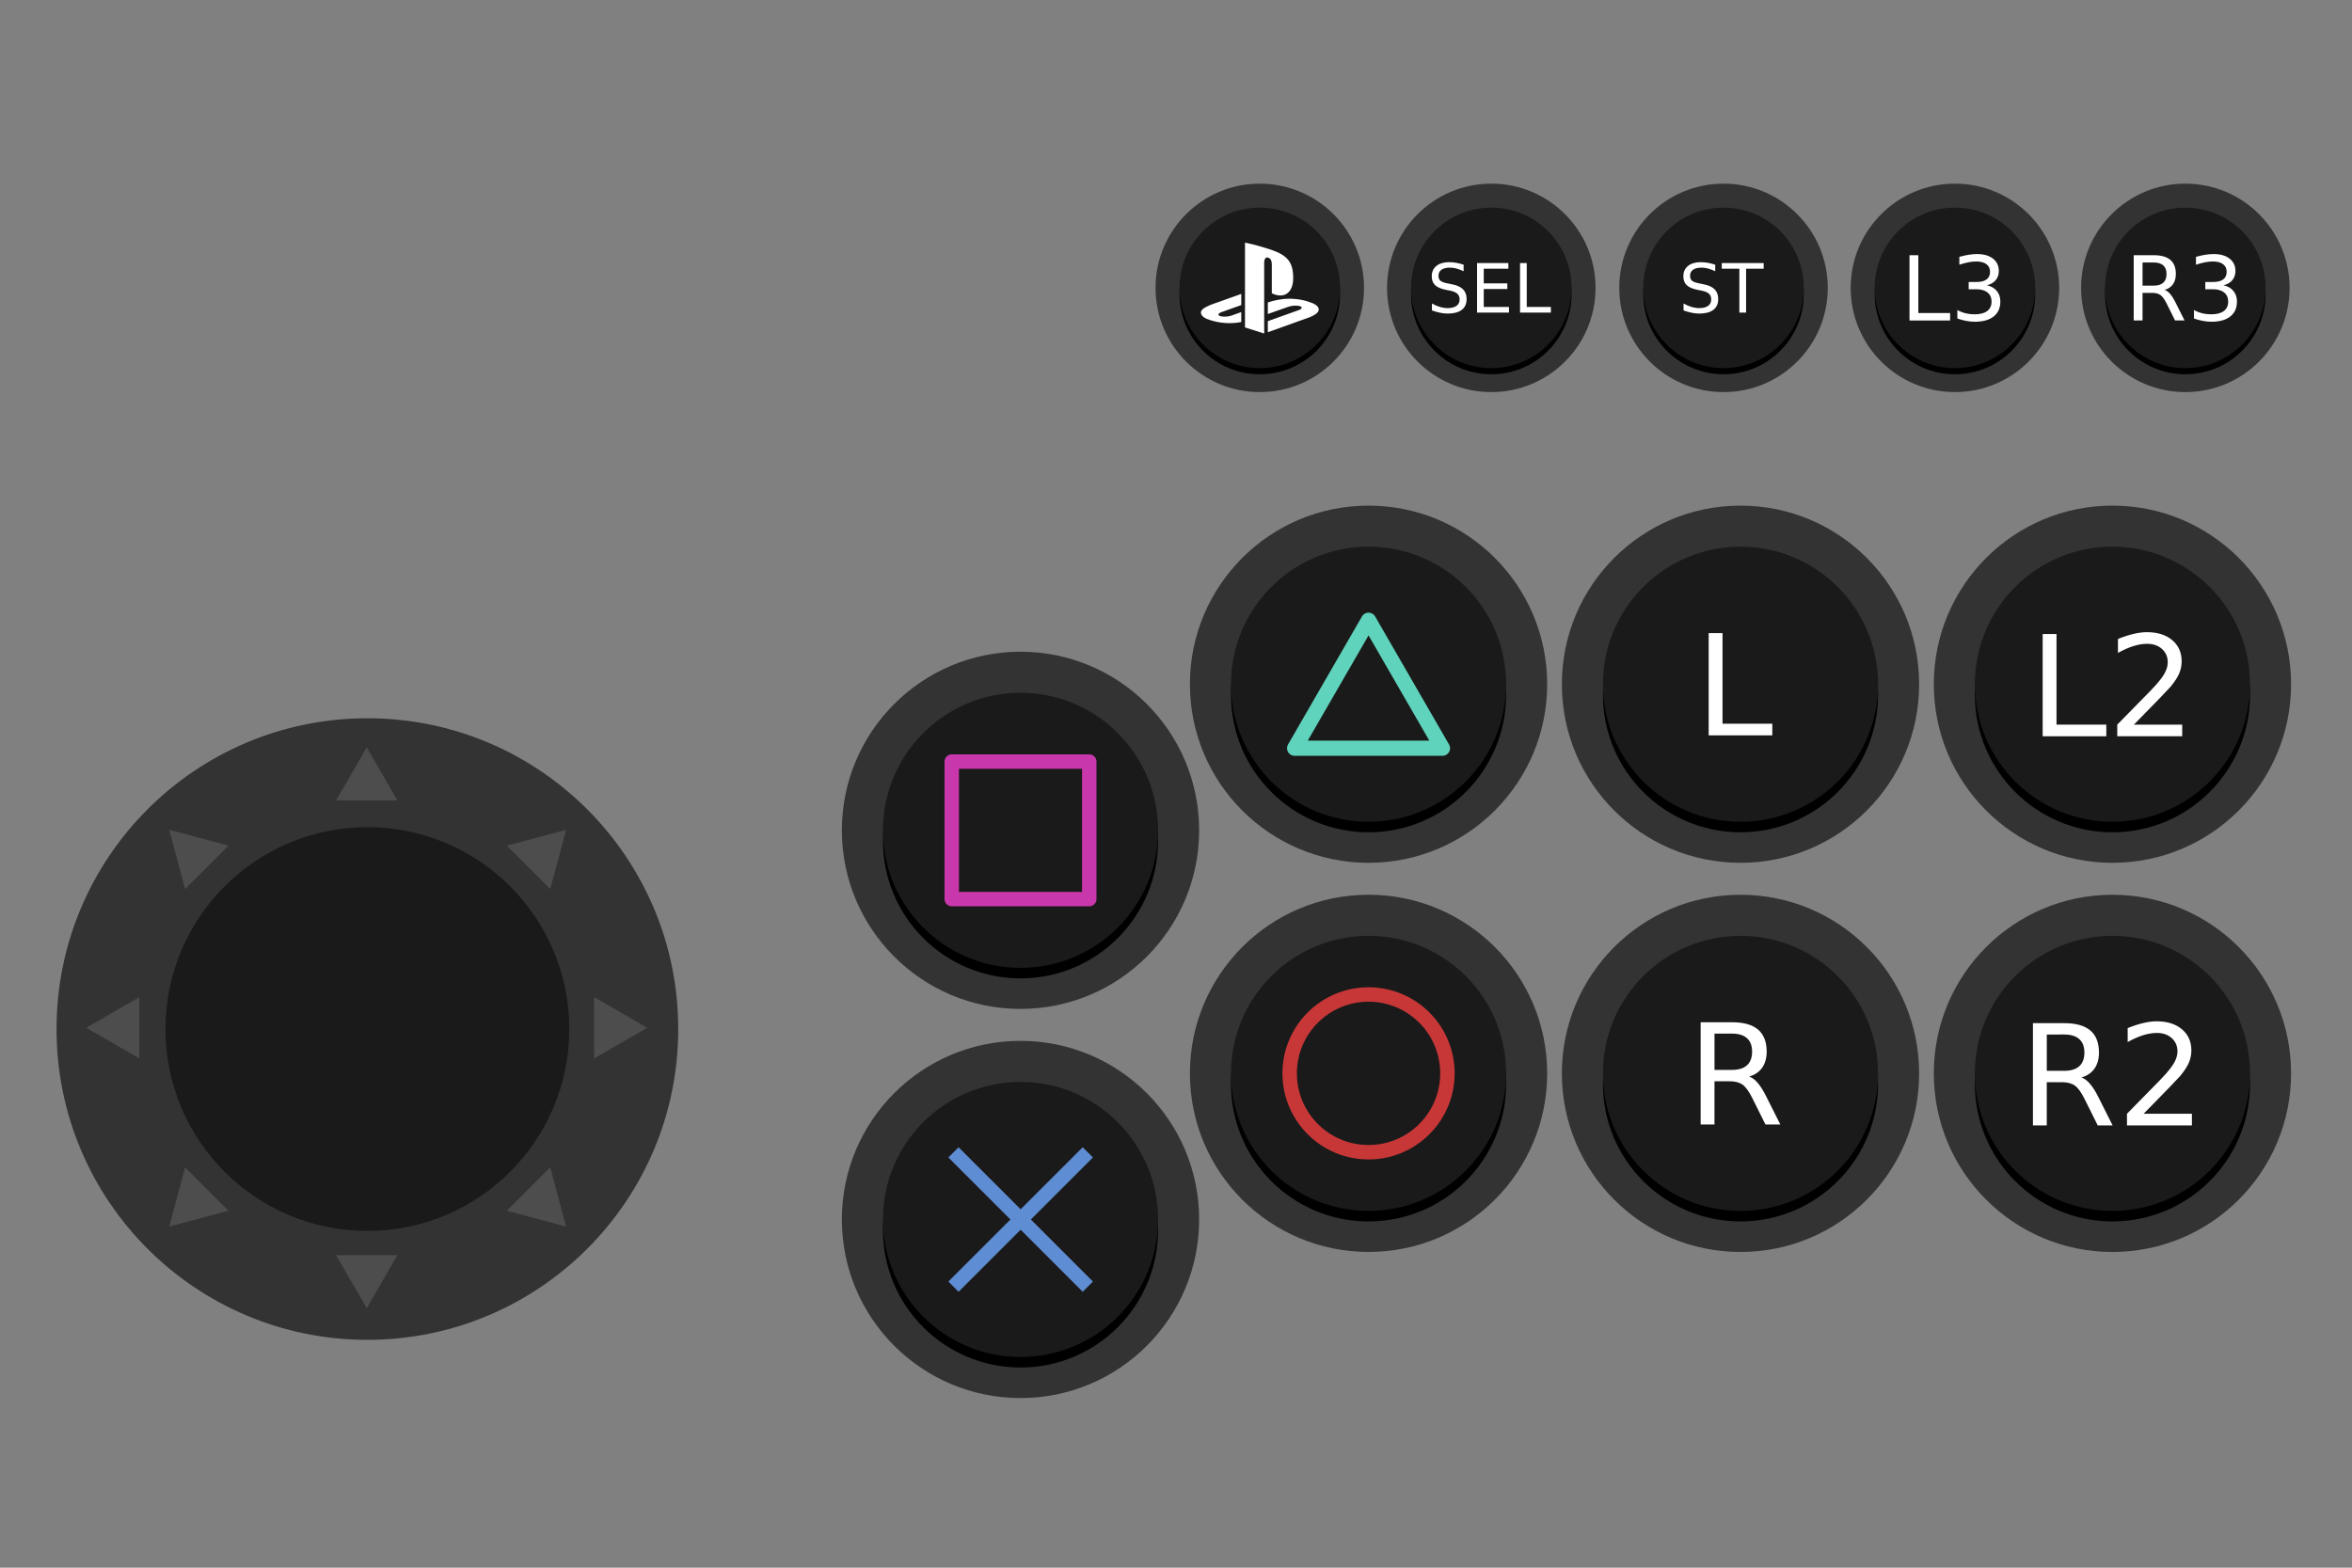 <?xml version="1.0" encoding="UTF-8" standalone="no"?>
<!-- Created with Inkscape (http://www.inkscape.org/) -->

<svg
   xmlns:dc="http://purl.org/dc/elements/1.1/"
   xmlns:cc="http://creativecommons.org/ns#"
   xmlns:rdf="http://www.w3.org/1999/02/22-rdf-syntax-ns#"
   xmlns:svg="http://www.w3.org/2000/svg"
   xmlns="http://www.w3.org/2000/svg"
   xmlns:sodipodi="http://sodipodi.sourceforge.net/DTD/sodipodi-0.dtd"
   xmlns:inkscape="http://www.inkscape.org/namespaces/inkscape"
   width="600"
   height="400"
   viewBox="0 0 158.75 105.833"
   version="1.1"
   id="svg8"
   inkscape:version="0.92.3 (2405546, 2018-03-11)"
   sodipodi:docname="ps-XOST.svg">
  <rect x="0" y="0" width="158.75" height="105.833" fill="#808080" stroke="none"/>
  <defs
     id="defs2" />
  <sodipodi:namedview
     id="base"
     pagecolor="#ffffff"
     bordercolor="#666666"
     borderopacity="1.0"
     inkscape:pageopacity="0.0"
     inkscape:pageshadow="2"
     inkscape:zoom="1.3745992"
     inkscape:cx="420.27324"
     inkscape:cy="160.01767"
     inkscape:document-units="mm"
     inkscape:current-layer="layer1"
     showgrid="false"
     showguides="true"
     inkscape:guide-bbox="true"
     inkscape:window-width="1800"
     inkscape:window-height="1171"
     inkscape:window-x="1839"
     inkscape:window-y="687"
     inkscape:window-maximized="0"
     units="in">
    <sodipodi:guide
       position="153.012,54.79"
       orientation="1,0"
       id="guide2696"
       inkscape:locked="false" />
  </sodipodi:namedview>
  <g
     inkscape:label="Layer 1"
     inkscape:groupmode="layer"
     id="layer1"
     transform="translate(0,-191.167)">
    <circle
       style="opacity:1;fill:#333333;fill-opacity:1;stroke:none;stroke-width:0.273;stroke-linecap:round;stroke-linejoin:round;stroke-miterlimit:4;stroke-dasharray:none;stroke-opacity:1"
       id="path1551-0"
       cx="24.797"
       cy="260.637"
       r="20.981" />
    <circle
       style="opacity:1;fill:#333333;fill-opacity:1;stroke:none;stroke-width:0.156;stroke-linecap:round;stroke-linejoin:round;stroke-miterlimit:4;stroke-dasharray:none;stroke-opacity:1"
       id="path815-3"
       cx="68.88"
       cy="247.221"
       r="12.057" />
    <circle
       style="opacity:1;fill:#000000;fill-opacity:1;stroke:none;stroke-width:0.12;stroke-linecap:round;stroke-linejoin:round;stroke-miterlimit:4;stroke-dasharray:none;stroke-opacity:1"
       id="path815-3-2-6"
       cx="68.88"
       cy="247.931"
       r="9.285" />
    <circle
       style="opacity:1;fill:#1a1a1a;fill-opacity:1;stroke:none;stroke-width:0.12;stroke-linecap:round;stroke-linejoin:round;stroke-miterlimit:4;stroke-dasharray:none;stroke-opacity:1"
       id="path815-3-2"
       cx="68.88"
       cy="247.221"
       r="9.285"
       inkscape:label="btnSquare"
       class="theme-button"
       ojd-button="SQUARE" />
    <circle
       style="opacity:1;fill:#333333;fill-opacity:1;stroke:none;stroke-width:0.156;stroke-linecap:round;stroke-linejoin:round;stroke-miterlimit:4;stroke-dasharray:none;stroke-opacity:1"
       id="path815-3-5"
       cx="68.88"
       cy="273.492"
       r="12.057" />
    <circle
       style="opacity:1;fill:#000000;fill-opacity:1;stroke:none;stroke-width:0.12;stroke-linecap:round;stroke-linejoin:round;stroke-miterlimit:4;stroke-dasharray:none;stroke-opacity:1"
       id="path815-3-2-6-8"
       cx="68.88"
       cy="274.202"
       r="9.285" />
    <circle
       style="opacity:1;fill:#1a1a1a;fill-opacity:1;stroke:none;stroke-width:0.12;stroke-linecap:round;stroke-linejoin:round;stroke-miterlimit:4;stroke-dasharray:none;stroke-opacity:1"
       id="path815-3-2-62"
       cx="68.88"
       cy="273.492"
       r="9.285"
       inkscape:label="btnCross"
       class="theme-button"
       ojd-button="CROSS" />
    <circle
       style="opacity:1;fill:#333333;fill-opacity:1;stroke:none;stroke-width:0.156;stroke-linecap:round;stroke-linejoin:round;stroke-miterlimit:4;stroke-dasharray:none;stroke-opacity:1"
       id="path815-3-9"
       cx="92.371"
       cy="237.358"
       r="12.057" />
    <circle
       style="opacity:1;fill:#000000;fill-opacity:1;stroke:none;stroke-width:0.12;stroke-linecap:round;stroke-linejoin:round;stroke-miterlimit:4;stroke-dasharray:none;stroke-opacity:1"
       id="path815-3-2-6-9"
       cx="92.371"
       cy="238.068"
       r="9.285" />
    <circle
       style="opacity:1;fill:#1a1a1a;fill-opacity:1;stroke:none;stroke-width:0.12;stroke-linecap:round;stroke-linejoin:round;stroke-miterlimit:4;stroke-dasharray:none;stroke-opacity:1"
       id="path815-3-2-0"
       cx="92.371"
       cy="237.358"
       r="9.285"
       inkscape:label="btnTriangle"
       class="theme-button"
       ojd-button="TRIANGLE" />
    <circle
       style="opacity:1;fill:#333333;fill-opacity:1;stroke:none;stroke-width:0.156;stroke-linecap:round;stroke-linejoin:round;stroke-miterlimit:4;stroke-dasharray:none;stroke-opacity:1"
       id="path815-3-5-3-5"
       cx="117.476"
       cy="263.629"
       r="12.057" />
    <circle
       style="opacity:1;fill:#000000;fill-opacity:1;stroke:none;stroke-width:0.12;stroke-linecap:round;stroke-linejoin:round;stroke-miterlimit:4;stroke-dasharray:none;stroke-opacity:1"
       id="path815-3-2-6-8-1-6"
       cx="117.476"
       cy="264.339"
       r="9.285" />
    <circle
       style="opacity:1;fill:#1a1a1a;fill-opacity:1;stroke:none;stroke-width:0.12;stroke-linecap:round;stroke-linejoin:round;stroke-miterlimit:4;stroke-dasharray:none;stroke-opacity:1"
       id="path815-3-2-62-1-9"
       cx="117.476"
       cy="263.629"
       r="9.285"
       inkscape:label="btnR"
       class="theme-button"
       ojd-button="R" />
    <circle
       style="opacity:1;fill:#333333;fill-opacity:1;stroke:none;stroke-width:0.156;stroke-linecap:round;stroke-linejoin:round;stroke-miterlimit:4;stroke-dasharray:none;stroke-opacity:1"
       id="path815-3-5-3-5-0"
       cx="142.581"
       cy="263.629"
       r="12.057" />
    <circle
       style="opacity:1;fill:#000000;fill-opacity:1;stroke:none;stroke-width:0.12;stroke-linecap:round;stroke-linejoin:round;stroke-miterlimit:4;stroke-dasharray:none;stroke-opacity:1"
       id="path815-3-2-6-8-1-6-4"
       cx="142.581"
       cy="264.339"
       r="9.285" />
    <circle
       style="opacity:1;fill:#1a1a1a;fill-opacity:1;stroke:none;stroke-width:0.12;stroke-linecap:round;stroke-linejoin:round;stroke-miterlimit:4;stroke-dasharray:none;stroke-opacity:1"
       id="path815-3-2-62-1-9-2"
       cx="142.581"
       cy="263.629"
       r="9.285"
       inkscape:label="btnR2"
       class="theme-button"
       ojd-button="R2" />
    <circle
       style="opacity:1;fill:#333333;fill-opacity:1;stroke:none;stroke-width:0.156;stroke-linecap:round;stroke-linejoin:round;stroke-miterlimit:4;stroke-dasharray:none;stroke-opacity:1"
       id="path815-3-5-3-5-9-0"
       cx="142.581"
       cy="237.358"
       r="12.057" />
    <circle
       style="opacity:1;fill:#000000;fill-opacity:1;stroke:none;stroke-width:0.12;stroke-linecap:round;stroke-linejoin:round;stroke-miterlimit:4;stroke-dasharray:none;stroke-opacity:1"
       id="path815-3-2-6-8-1-6-14-5"
       cx="142.581"
       cy="238.068"
       r="9.285" />
    <circle
       style="opacity:1;fill:#1a1a1a;fill-opacity:1;stroke:none;stroke-width:0.12;stroke-linecap:round;stroke-linejoin:round;stroke-miterlimit:4;stroke-dasharray:none;stroke-opacity:1"
       id="path815-3-2-62-1-9-9-5"
       cx="142.581"
       cy="237.358"
       r="9.285"
       inkscape:label="btnL2"
       class="theme-button"
       ojd-button="L2" />
    <g
       aria-label="L2"
       style="font-style:normal;font-weight:normal;font-size:11.873px;line-height:1.25;font-family:sans-serif;letter-spacing:0px;word-spacing:0px;fill:#ffffff;fill-opacity:1;stroke:none;stroke-width:0.297"
       id="text1394-9-3-4"
       inkscape:label="lblL2"
       class="theme-button-label"
       ojd-button="L2">
      <path
         d="m 137.872,233.97 h 0.934 v 6.116 h 3.361 v 0.786 h -4.295 z"
         style="font-size:9.468px;fill:#ffffff;stroke-width:0.297"
         id="path2800"
         inkscape:connector-curvature="0" />
      <path
         d="m 144.03,240.086 h 3.259 v 0.786 h -4.383 v -0.786 q 0.532,-0.55 1.447,-1.475 0.92,-0.929 1.156,-1.197 0.448,-0.504 0.624,-0.851 0.18,-0.351 0.18,-0.689 0,-0.55 -0.388,-0.897 -0.384,-0.347 -1.003,-0.347 -0.439,0 -0.929,0.153 -0.485,0.153 -1.04,0.462 v -0.943 q 0.564,-0.227 1.054,-0.342 0.49,-0.116 0.897,-0.116 1.073,0 1.71,0.536 0.638,0.536 0.638,1.433 0,0.425 -0.162,0.809 -0.157,0.379 -0.578,0.897 -0.116,0.134 -0.735,0.777 -0.619,0.638 -1.747,1.789 z"
         style="font-size:9.468px;fill:#ffffff;stroke-width:0.297"
         id="path2802"
         inkscape:connector-curvature="0" />
    </g>
    <g
       aria-label="R2"
       style="font-style:normal;font-weight:normal;font-size:11.873px;line-height:1.25;font-family:sans-serif;letter-spacing:0px;word-spacing:0px;fill:#ffffff;fill-opacity:1;stroke:none;stroke-width:0.297"
       id="text1394-9-3-4-9"
       inkscape:label="lblR2"
       class="theme-button-label"
       ojd-button="R2">
      <path
         d="m 140.489,263.906 q 0.3,0.102 0.582,0.435 0.287,0.333 0.573,0.915 l 0.948,1.886 h -1.003 l -0.883,-1.771 q -0.342,-0.693 -0.666,-0.92 -0.319,-0.227 -0.874,-0.227 h -1.017 v 2.917 h -0.934 v -6.902 h 2.108 q 1.183,0 1.766,0.495 0.582,0.495 0.582,1.493 0,0.652 -0.305,1.082 -0.3,0.43 -0.878,0.596 z m -2.339,-2.899 v 2.45 h 1.174 q 0.675,0 1.017,-0.31 0.347,-0.314 0.347,-0.92 0,-0.606 -0.347,-0.911 -0.342,-0.31 -1.017,-0.31 z"
         style="font-size:9.468px;fill:#ffffff;stroke-width:0.297"
         id="path2795"
         inkscape:connector-curvature="0" />
      <path
         d="m 144.686,266.356 h 3.259 v 0.786 h -4.383 v -0.786 q 0.532,-0.55 1.447,-1.475 0.92,-0.929 1.156,-1.197 0.448,-0.504 0.624,-0.851 0.18,-0.351 0.18,-0.689 0,-0.55 -0.388,-0.897 -0.384,-0.347 -1.003,-0.347 -0.439,0 -0.929,0.153 -0.485,0.153 -1.04,0.462 v -0.943 q 0.564,-0.227 1.054,-0.342 0.49,-0.116 0.897,-0.116 1.073,0 1.71,0.536 0.638,0.536 0.638,1.433 0,0.425 -0.162,0.809 -0.157,0.379 -0.578,0.897 -0.116,0.134 -0.735,0.777 -0.619,0.638 -1.747,1.789 z"
         style="font-size:9.468px;fill:#ffffff;stroke-width:0.297"
         id="path2797"
         inkscape:connector-curvature="0" />
    </g>
    <g
       aria-label="R"
       style="font-style:normal;font-weight:normal;font-size:11.873px;line-height:1.25;font-family:sans-serif;letter-spacing:0px;word-spacing:0px;fill:#ffffff;fill-opacity:1;stroke:none;stroke-width:0.297"
       id="text1394-9-3-4-9-9"
       inkscape:label="lblR"
       class="theme-button-label"
       ojd-button="R">
      <path
         d="m 118.061,263.844 q 0.3,0.102 0.582,0.435 0.287,0.333 0.573,0.915 l 0.948,1.886 h -1.003 l -0.883,-1.771 q -0.342,-0.693 -0.666,-0.92 -0.319,-0.227 -0.874,-0.227 h -1.017 v 2.917 h -0.934 v -6.902 h 2.108 q 1.183,0 1.766,0.495 0.582,0.495 0.582,1.493 0,0.652 -0.305,1.082 -0.3,0.43 -0.878,0.596 z m -2.339,-2.899 v 2.45 h 1.174 q 0.675,0 1.017,-0.31 0.347,-0.314 0.347,-0.92 0,-0.606 -0.347,-0.911 -0.342,-0.31 -1.017,-0.31 z"
         style="font-size:9.468px;fill:#ffffff;stroke-width:0.297"
         id="path2792"
         inkscape:connector-curvature="0" />
    </g>
    <circle
       style="opacity:1;fill:#1a1a1a;fill-opacity:1;stroke:none;stroke-width:0.178;stroke-linecap:round;stroke-linejoin:round;stroke-miterlimit:4;stroke-dasharray:none;stroke-opacity:1"
       id="path1551"
       cx="24.797"
       cy="260.637"
       r="13.628" />
    <circle
       style="opacity:1;fill:#333333;fill-opacity:1;stroke:none;stroke-width:0.091;stroke-linecap:round;stroke-linejoin:round;stroke-miterlimit:4;stroke-dasharray:none;stroke-opacity:1"
       id="path815-3-5-3-5-0-4-2"
       cx="85.03"
       cy="210.601"
       r="7.036" />
    <circle
       style="opacity:1;fill:#000000;fill-opacity:1;stroke:none;stroke-width:0.07;stroke-linecap:round;stroke-linejoin:round;stroke-miterlimit:4;stroke-dasharray:none;stroke-opacity:1"
       id="path815-3-2-6-8-1-6-4-4-9"
       cx="85.03"
       cy="211.016"
       r="5.418" />
    <circle
       style="opacity:1;fill:#1a1a1a;fill-opacity:1;stroke:none;stroke-width:0.07;stroke-linecap:round;stroke-linejoin:round;stroke-miterlimit:4;stroke-dasharray:none;stroke-opacity:1"
       id="path815-3-2-62-1-9-2-9-7"
       cx="85.03"
       cy="210.601"
       r="5.418"
       inkscape:label="btnPS"
       class="theme-button"
       ojd-button="PS" />
    <circle
       style="opacity:1;fill:#333333;fill-opacity:1;stroke:none;stroke-width:0.091;stroke-linecap:round;stroke-linejoin:round;stroke-miterlimit:4;stroke-dasharray:none;stroke-opacity:1"
       id="path815-3-5-3-5-0-4-2-4"
       cx="100.657"
       cy="210.601"
       r="7.036" />
    <circle
       style="opacity:1;fill:#000000;fill-opacity:1;stroke:none;stroke-width:0.07;stroke-linecap:round;stroke-linejoin:round;stroke-miterlimit:4;stroke-dasharray:none;stroke-opacity:1"
       id="path815-3-2-6-8-1-6-4-4-9-6"
       cx="100.657"
       cy="211.016"
       r="5.418" />
    <circle
       style="opacity:1;fill:#1a1a1a;fill-opacity:1;stroke:none;stroke-width:0.07;stroke-linecap:round;stroke-linejoin:round;stroke-miterlimit:4;stroke-dasharray:none;stroke-opacity:1"
       id="path815-3-2-62-1-9-2-9-7-3"
       cx="100.657"
       cy="210.601"
       r="5.418"
       inkscape:label="btnSelect"
       class="theme-button"
       ojd-button="SELECT" />
    <circle
       style="opacity:1;fill:#333333;fill-opacity:1;stroke:none;stroke-width:0.091;stroke-linecap:round;stroke-linejoin:round;stroke-miterlimit:4;stroke-dasharray:none;stroke-opacity:1"
       id="path815-3-5-3-5-0-4-2-4-4"
       cx="116.33"
       cy="210.601"
       r="7.036" />
    <circle
       style="opacity:1;fill:#000000;fill-opacity:1;stroke:none;stroke-width:0.07;stroke-linecap:round;stroke-linejoin:round;stroke-miterlimit:4;stroke-dasharray:none;stroke-opacity:1"
       id="path815-3-2-6-8-1-6-4-4-9-6-9"
       cx="116.33"
       cy="211.016"
       r="5.418" />
    <circle
       style="opacity:1;fill:#1a1a1a;fill-opacity:1;stroke:none;stroke-width:0.07;stroke-linecap:round;stroke-linejoin:round;stroke-miterlimit:4;stroke-dasharray:none;stroke-opacity:1"
       id="path815-3-2-62-1-9-2-9-7-3-1"
       cx="116.33"
       cy="210.601"
       r="5.418"
       inkscape:label="btnStart"
       class="theme-button"
       ojd-button="START" />
    <g
       id="g2653"
       style="fill:#4d4d4d"
       transform="matrix(0.335,0,0,0.335,-5.681,199.202)">
      <path
         inkscape:transform-center-y="1.7829072"
         inkscape:transform-center-x="1.1428571e-06"
         d="m 97.026,228.951 -6.176,10.697 -6.176,-10.697 z"
         inkscape:randomized="0"
         inkscape:rounded="0"
         inkscape:flatsided="true"
         sodipodi:arg2="0.52359878"
         sodipodi:arg1="-0.52359878"
         sodipodi:r2="3.5658202"
         sodipodi:r1="7.1316404"
         sodipodi:cy="232.51724"
         sodipodi:cx="90.850151"
         sodipodi:sides="3"
         id="path2584"
         style="opacity:1;fill:#4d4d4d;fill-opacity:1;stroke:none;stroke-width:0.529;stroke-linecap:round;stroke-linejoin:round;stroke-miterlimit:4;stroke-dasharray:none;stroke-opacity:1"
         sodipodi:type="star" />
      <path
         transform="rotate(-90,90.85,183.132)"
         inkscape:transform-center-y="1.7829072"
         inkscape:transform-center-x="1.1428571e-06"
         d="m 97.026,228.951 -6.176,10.697 -6.176,-10.697 z"
         inkscape:randomized="0"
         inkscape:rounded="0"
         inkscape:flatsided="true"
         sodipodi:arg2="0.52359878"
         sodipodi:arg1="-0.52359878"
         sodipodi:r2="3.5658202"
         sodipodi:r1="7.1316404"
         sodipodi:cy="232.51724"
         sodipodi:cx="90.850151"
         sodipodi:sides="3"
         id="path2584-3"
         style="opacity:1;fill:#4d4d4d;fill-opacity:1;stroke:none;stroke-width:0.529;stroke-linecap:round;stroke-linejoin:round;stroke-miterlimit:4;stroke-dasharray:none;stroke-opacity:1"
         sodipodi:type="star" />
      <path
         transform="scale(-1)"
         inkscape:transform-center-y="1.7829072"
         inkscape:transform-center-x="1.1428571e-06"
         d="m -84.674,-137.313 -6.176,10.697 -6.176,-10.697 z"
         inkscape:randomized="0"
         inkscape:rounded="0"
         inkscape:flatsided="true"
         sodipodi:arg2="0.52359878"
         sodipodi:arg1="-0.52359878"
         sodipodi:r2="3.5658202"
         sodipodi:r1="7.1316404"
         sodipodi:cy="-133.74762"
         sodipodi:cx="-90.850151"
         sodipodi:sides="3"
         id="path2584-1"
         style="opacity:1;fill:#4d4d4d;fill-opacity:1;stroke:none;stroke-width:0.529;stroke-linecap:round;stroke-linejoin:round;stroke-miterlimit:4;stroke-dasharray:none;stroke-opacity:1"
         sodipodi:type="star" />
      <path
         transform="rotate(90,90.85,183.132)"
         inkscape:transform-center-y="1.7829072"
         inkscape:transform-center-x="1.1428571e-06"
         d="m 97.026,228.951 -6.176,10.697 -6.176,-10.697 z"
         inkscape:randomized="0"
         inkscape:rounded="0"
         inkscape:flatsided="true"
         sodipodi:arg2="0.52359878"
         sodipodi:arg1="-0.52359878"
         sodipodi:r2="3.5658202"
         sodipodi:r1="7.1316404"
         sodipodi:cy="232.51724"
         sodipodi:cx="90.850151"
         sodipodi:sides="3"
         id="path2584-5"
         style="opacity:1;fill:#4d4d4d;fill-opacity:1;stroke:none;stroke-width:0.529;stroke-linecap:round;stroke-linejoin:round;stroke-miterlimit:4;stroke-dasharray:none;stroke-opacity:1"
         sodipodi:type="star" />
    </g>
    <g
       transform="matrix(0.237,0.237,-0.237,0.237,46.687,195.645)"
       id="g2653-8"
       style="fill:#4d4d4d">
      <path
         inkscape:transform-center-y="1.7829072"
         inkscape:transform-center-x="1.1428571e-06"
         d="m 97.026,228.951 -6.176,10.697 -6.176,-10.697 z"
         inkscape:randomized="0"
         inkscape:rounded="0"
         inkscape:flatsided="true"
         sodipodi:arg2="0.52359878"
         sodipodi:arg1="-0.52359878"
         sodipodi:r2="3.5658202"
         sodipodi:r1="7.1316404"
         sodipodi:cy="232.51724"
         sodipodi:cx="90.850151"
         sodipodi:sides="3"
         id="path2584-52"
         style="opacity:1;fill:#4d4d4d;fill-opacity:1;stroke:none;stroke-width:0.529;stroke-linecap:round;stroke-linejoin:round;stroke-miterlimit:4;stroke-dasharray:none;stroke-opacity:1"
         sodipodi:type="star" />
      <path
         transform="rotate(-90,90.85,183.132)"
         inkscape:transform-center-y="1.7829072"
         inkscape:transform-center-x="1.1428571e-06"
         d="m 97.026,228.951 -6.176,10.697 -6.176,-10.697 z"
         inkscape:randomized="0"
         inkscape:rounded="0"
         inkscape:flatsided="true"
         sodipodi:arg2="0.52359878"
         sodipodi:arg1="-0.52359878"
         sodipodi:r2="3.5658202"
         sodipodi:r1="7.1316404"
         sodipodi:cy="232.51724"
         sodipodi:cx="90.850151"
         sodipodi:sides="3"
         id="path2584-3-2"
         style="opacity:1;fill:#4d4d4d;fill-opacity:1;stroke:none;stroke-width:0.529;stroke-linecap:round;stroke-linejoin:round;stroke-miterlimit:4;stroke-dasharray:none;stroke-opacity:1"
         sodipodi:type="star" />
      <path
         transform="scale(-1)"
         inkscape:transform-center-y="1.7829072"
         inkscape:transform-center-x="1.1428571e-06"
         d="m -84.674,-137.313 -6.176,10.697 -6.176,-10.697 z"
         inkscape:randomized="0"
         inkscape:rounded="0"
         inkscape:flatsided="true"
         sodipodi:arg2="0.52359878"
         sodipodi:arg1="-0.52359878"
         sodipodi:r2="3.5658202"
         sodipodi:r1="7.1316404"
         sodipodi:cy="-133.74762"
         sodipodi:cx="-90.850151"
         sodipodi:sides="3"
         id="path2584-1-2"
         style="opacity:1;fill:#4d4d4d;fill-opacity:1;stroke:none;stroke-width:0.529;stroke-linecap:round;stroke-linejoin:round;stroke-miterlimit:4;stroke-dasharray:none;stroke-opacity:1"
         sodipodi:type="star" />
      <path
         transform="rotate(90,90.85,183.132)"
         inkscape:transform-center-y="1.7829072"
         inkscape:transform-center-x="1.1428571e-06"
         d="m 97.026,228.951 -6.176,10.697 -6.176,-10.697 z"
         inkscape:randomized="0"
         inkscape:rounded="0"
         inkscape:flatsided="true"
         sodipodi:arg2="0.52359878"
         sodipodi:arg1="-0.52359878"
         sodipodi:r2="3.5658202"
         sodipodi:r1="7.1316404"
         sodipodi:cy="232.51724"
         sodipodi:cx="90.850151"
         sodipodi:sides="3"
         id="path2584-5-7"
         style="opacity:1;fill:#4d4d4d;fill-opacity:1;stroke:none;stroke-width:0.529;stroke-linecap:round;stroke-linejoin:round;stroke-miterlimit:4;stroke-dasharray:none;stroke-opacity:1"
         sodipodi:type="star" />
    </g>
    <circle
       style="opacity:1;fill:#333333;fill-opacity:1;stroke:none;stroke-width:0.091;stroke-linecap:round;stroke-linejoin:round;stroke-miterlimit:4;stroke-dasharray:none;stroke-opacity:1"
       id="path815-3-5-3-5-0-4-2-4-4-0"
       cx="131.949"
       cy="210.601"
       r="7.036" />
    <circle
       style="opacity:1;fill:#000000;fill-opacity:1;stroke:none;stroke-width:0.07;stroke-linecap:round;stroke-linejoin:round;stroke-miterlimit:4;stroke-dasharray:none;stroke-opacity:1"
       id="path815-3-2-6-8-1-6-4-4-9-6-9-3"
       cx="131.949"
       cy="211.016"
       r="5.418" />
    <circle
       style="opacity:1;fill:#1a1a1a;fill-opacity:1;stroke:none;stroke-width:0.07;stroke-linecap:round;stroke-linejoin:round;stroke-miterlimit:4;stroke-dasharray:none;stroke-opacity:1"
       id="path815-3-2-62-1-9-2-9-7-3-1-4"
       cx="131.949"
       cy="210.601"
       r="5.418"
       inkscape:label="btnL3"
       class="theme-button"
       ojd-button="L3" />
    <g
       aria-label="L3"
       style="font-style:normal;font-weight:normal;font-size:7.578px;line-height:1.25;font-family:sans-serif;letter-spacing:0px;word-spacing:0px;fill:#ffffff;fill-opacity:1;stroke:none;stroke-width:0.189"
       id="text1394-9-3-4-3"
       inkscape:label="lblL3"
       class="theme-button-label"
       ojd-button="L3">
      <path
         d="m 128.883,208.396 h 0.596 v 3.904 h 2.145 v 0.502 h -2.741 z"
         style="font-size:6.043px;fill:#ffffff;stroke-width:0.189"
         id="path2781"
         inkscape:connector-curvature="0" />
      <path
         d="m 134.106,210.426 q 0.428,0.091 0.667,0.381 0.242,0.289 0.242,0.714 0,0.652 -0.449,1.009 -0.449,0.357 -1.275,0.357 -0.277,0 -0.572,-0.056 -0.292,-0.053 -0.605,-0.162 v -0.575 q 0.248,0.145 0.543,0.218 0.295,0.074 0.617,0.074 0.561,0 0.853,-0.221 0.295,-0.221 0.295,-0.643 0,-0.39 -0.274,-0.608 -0.271,-0.221 -0.758,-0.221 h -0.513 v -0.49 h 0.537 q 0.44,0 0.673,-0.174 0.233,-0.177 0.233,-0.508 0,-0.339 -0.242,-0.519 -0.239,-0.183 -0.688,-0.183 -0.245,0 -0.525,0.053 -0.28,0.053 -0.617,0.165 v -0.531 q 0.339,-0.094 0.634,-0.142 0.298,-0.047 0.561,-0.047 0.679,0 1.074,0.31 0.395,0.307 0.395,0.832 0,0.366 -0.21,0.62 -0.21,0.251 -0.596,0.348 z"
         style="font-size:6.043px;fill:#ffffff;stroke-width:0.189"
         id="path2783"
         inkscape:connector-curvature="0" />
    </g>
    <circle
       style="opacity:1;fill:#333333;fill-opacity:1;stroke:none;stroke-width:0.091;stroke-linecap:round;stroke-linejoin:round;stroke-miterlimit:4;stroke-dasharray:none;stroke-opacity:1"
       id="path815-3-5-3-5-0-4-2-4-4-0-4"
       cx="147.501"
       cy="210.601"
       r="7.036" />
    <circle
       style="opacity:1;fill:#000000;fill-opacity:1;stroke:none;stroke-width:0.07;stroke-linecap:round;stroke-linejoin:round;stroke-miterlimit:4;stroke-dasharray:none;stroke-opacity:1"
       id="path815-3-2-6-8-1-6-4-4-9-6-9-3-3"
       cx="147.501"
       cy="211.016"
       r="5.418" />
    <circle
       style="opacity:1;fill:#1a1a1a;fill-opacity:1;stroke:none;stroke-width:0.07;stroke-linecap:round;stroke-linejoin:round;stroke-miterlimit:4;stroke-dasharray:none;stroke-opacity:1"
       id="path815-3-2-62-1-9-2-9-7-3-1-4-9"
       cx="147.501"
       cy="210.601"
       r="5.418"
       inkscape:label="btnR3"
       class="theme-button"
       ojd-button="R3" />
    <g
       aria-label="R3"
       style="font-style:normal;font-weight:normal;font-size:7.578px;line-height:1.25;font-family:sans-serif;letter-spacing:0px;word-spacing:0px;fill:#ffffff;fill-opacity:1;stroke:none;stroke-width:0.189"
       id="text1394-9-3-4-3-7"
       inkscape:label="lblR3"
       class="theme-button-label"
       ojd-button="R3">
      <path
         d="m 146.105,210.736 q 0.192,0.065 0.372,0.277 0.183,0.212 0.366,0.584 l 0.605,1.204 h -0.64 l -0.564,-1.13 q -0.218,-0.443 -0.425,-0.587 -0.204,-0.145 -0.558,-0.145 h -0.649 v 1.862 h -0.596 v -4.406 h 1.346 q 0.755,0 1.127,0.316 0.372,0.316 0.372,0.953 0,0.416 -0.195,0.691 -0.192,0.274 -0.561,0.381 z m -1.493,-1.85 v 1.564 h 0.75 q 0.431,0 0.649,-0.198 0.221,-0.201 0.221,-0.587 0,-0.387 -0.221,-0.581 -0.218,-0.198 -0.649,-0.198 z"
         style="font-size:6.043px;fill:#ffffff;stroke-width:0.189"
         id="path2776"
         inkscape:connector-curvature="0" />
      <path
         d="m 150.077,210.426 q 0.428,0.091 0.667,0.381 0.242,0.289 0.242,0.714 0,0.652 -0.449,1.009 -0.449,0.357 -1.275,0.357 -0.277,0 -0.572,-0.056 -0.292,-0.053 -0.605,-0.162 v -0.575 q 0.248,0.145 0.543,0.218 0.295,0.074 0.617,0.074 0.561,0 0.853,-0.221 0.295,-0.221 0.295,-0.643 0,-0.39 -0.274,-0.608 -0.271,-0.221 -0.758,-0.221 h -0.513 v -0.49 h 0.537 q 0.44,0 0.673,-0.174 0.233,-0.177 0.233,-0.508 0,-0.339 -0.242,-0.519 -0.239,-0.183 -0.688,-0.183 -0.245,0 -0.525,0.053 -0.28,0.053 -0.617,0.165 v -0.531 q 0.339,-0.094 0.634,-0.142 0.298,-0.047 0.561,-0.047 0.679,0 1.074,0.31 0.395,0.307 0.395,0.832 0,0.366 -0.21,0.62 -0.21,0.251 -0.596,0.348 z"
         style="font-size:6.043px;fill:#ffffff;stroke-width:0.189"
         id="path2778"
         inkscape:connector-curvature="0" />
    </g>
    <circle
       style="opacity:1;fill:#333333;fill-opacity:1;stroke:none;stroke-width:0.156;stroke-linecap:round;stroke-linejoin:round;stroke-miterlimit:4;stroke-dasharray:none;stroke-opacity:1"
       id="path815-3-5-3-5-9-08"
       cx="92.371"
       cy="263.628"
       r="12.057" />
    <circle
       style="opacity:1;fill:#000000;fill-opacity:1;stroke:none;stroke-width:0.12;stroke-linecap:round;stroke-linejoin:round;stroke-miterlimit:4;stroke-dasharray:none;stroke-opacity:1"
       id="path815-3-2-6-8-1-6-14-50"
       cx="92.371"
       cy="264.339"
       r="9.285" />
    <circle
       style="opacity:1;fill:#1a1a1a;fill-opacity:1;stroke:none;stroke-width:0.12;stroke-linecap:round;stroke-linejoin:round;stroke-miterlimit:4;stroke-dasharray:none;stroke-opacity:1"
       id="path815-3-2-62-1-9-9-6"
       cx="92.371"
       cy="263.628"
       r="9.285"
       inkscape:label="btnCircle"
       class="theme-button"
       ojd-button="CIRCLE" />
    <circle
       style="opacity:1;fill:#333333;fill-opacity:1;stroke:none;stroke-width:0.156;stroke-linecap:round;stroke-linejoin:round;stroke-miterlimit:4;stroke-dasharray:none;stroke-opacity:1"
       id="path815-3-5-3"
       cx="117.476"
       cy="237.358"
       r="12.057" />
    <circle
       style="opacity:1;fill:#000000;fill-opacity:1;stroke:none;stroke-width:0.12;stroke-linecap:round;stroke-linejoin:round;stroke-miterlimit:4;stroke-dasharray:none;stroke-opacity:1"
       id="path815-3-2-6-8-1"
       cx="117.476"
       cy="238.069"
       r="9.285" />
    <circle
       style="opacity:1;fill:#1a1a1a;fill-opacity:1;stroke:none;stroke-width:0.12;stroke-linecap:round;stroke-linejoin:round;stroke-miterlimit:4;stroke-dasharray:none;stroke-opacity:1"
       id="path815-3-2-62-1"
       cx="117.476"
       cy="237.358"
       r="9.285"
       inkscape:label="btnL"
       class="theme-button"
       ojd-button="L" />
    <g
       aria-label="L"
       style="font-style:normal;font-weight:normal;font-size:11.873px;line-height:1.25;font-family:sans-serif;letter-spacing:0px;word-spacing:0px;fill:#ffffff;fill-opacity:1;stroke:none;stroke-width:0.297"
       id="text1394-9-3-4-9-9-2"
       inkscape:label="lblL"
       class="theme-button-label"
       ojd-button="L"
       transform="translate(25.105,-26.27)">
      <path
         d="m 90.223,260.178 h 0.934 v 6.116 h 3.361 v 0.786 h -4.295 z"
         style="font-size:9.468px;fill:#ffffff;stroke-width:0.297"
         id="path2789"
         inkscape:connector-curvature="0" />
    </g>
    <g
       id="g1268"
       transform="matrix(2.109,0,0,2.109,-151.772,181.474)"
       style="stroke:#5f8dd3;stroke-width:0.462;stroke-miterlimit:4;stroke-dasharray:none"
       inkscape:label="lblCross"
       ojd-button="CROSS" class="theme-button-label"
       >
      <path
         inkscape:connector-curvature="0"
         id="path1249"
         d="m 102.479,41.483 4.299,4.299"
         style="fill:#00ffff;stroke:#5f8dd3;stroke-width:0.462;stroke-linecap:butt;stroke-linejoin:miter;stroke-miterlimit:4;stroke-dasharray:none;stroke-opacity:1" />
      <path
         inkscape:connector-curvature="0"
         id="path1249-9"
         d="m 106.778,41.483 -4.299,4.299"
         style="fill:#00ffff;stroke:#5f8dd3;stroke-width:0.462;stroke-linecap:butt;stroke-linejoin:miter;stroke-miterlimit:4;stroke-dasharray:none;stroke-opacity:1" />
    </g>
    <circle
       style="opacity:1;fill:none;fill-opacity:1;stroke:#c83737;stroke-width:0.975;stroke-linejoin:round;stroke-miterlimit:4;stroke-dasharray:none;stroke-opacity:1"
       id="path1270"
       cx="92.371"
       cy="263.628"
       r="5.324"
       inkscape:label="lblCircle" 
       ojd-button="CIRCLE" class="theme-button-label"/>
    <rect
       style="opacity:1;fill:none;fill-opacity:1;stroke:#c837ab;stroke-width:0.975;stroke-linejoin:round;stroke-miterlimit:4;stroke-dasharray:none;stroke-opacity:1"
       id="rect1272"
       width="9.283"
       height="9.283"
       x="64.238"
       y="242.58"
       inkscape:label="lblSquare" 
       ojd-button="SQUARE" class="theme-button-label"/>
    <path
       sodipodi:type="star"
       style="opacity:1;fill:none;fill-opacity:1;stroke:#5fd3bc;stroke-width:1.024;stroke-linejoin:round;stroke-miterlimit:4;stroke-dasharray:none;stroke-opacity:1"
       id="path1274"
       sodipodi:sides="3"
       sodipodi:cx="92.370743"
       sodipodi:cy="238.79849"
       sodipodi:r1="5.760983"
       sodipodi:r2="2.8804917"
       sodipodi:arg1="0.52359878"
       sodipodi:arg2="1.5707963"
       inkscape:flatsided="true"
       inkscape:rounded="0"
       inkscape:randomized="0"
       d="m 97.36,241.679 -9.978,0 4.989,-8.641 z"
       inkscape:transform-center-y="-1.4402456"
       inkscape:label="lblTriangle"
       ojd-button="TRIANGE" class="theme-button-label"
       inkscape:transform-center-x="-3.3964528e-06" />
    <g
       id="g2048"
       transform="matrix(0.211,0,0,0.211,77.597,189.317)"
       style="fill:#ffffff"
       inkscape:label="lblPS"
       ojd-button="PS" class="theme-button-label">
      <path
         d="m 22.59,109.901 c 0.91,0.298 2.556,0.214 3.677,-0.189 l 3.037,-1.102 v 3.193 c -0.194,0.032 -0.406,0.068 -0.604,0.1 -3.039,0.496 -6.279,0.29 -9.466,-0.762 -2.974,-0.836 -3.47,-2.579 -2.114,-3.585 1.254,-0.929 3.384,-1.625 3.384,-1.625 l 8.801,-3.128 v 3.565 l -6.333,2.268 c -1.121,0.401 -1.29,0.971 -0.382,1.267"
         style="fill:#ffffff;fill-opacity:1;fill-rule:nonzero;stroke:none;stroke-width:0.035"
         id="path1996"
         inkscape:connector-curvature="0" />
      <path
         d="m 53.756,108.655 c -0.737,0.929 -2.539,1.593 -2.539,1.593 l -13.418,4.819 v -3.553 l 9.874,-3.521 c 1.121,-0.401 1.294,-0.968 0.384,-1.266 -0.91,-0.298 -2.556,-0.213 -3.677,0.188 l -6.581,2.319 v -3.687 l 0.378,-0.128 c 0,0 1.904,-0.675 4.575,-0.973 2.674,-0.29 5.949,0.04 8.518,1.016 2.896,0.915 3.222,2.264 2.487,3.192"
         style="fill:#ffffff;fill-opacity:1;fill-rule:nonzero;stroke:none;stroke-width:0.035"
         id="path1998"
         inkscape:connector-curvature="0" />
      <path
         d="m 39.076,102.604 v -9.088 c 0,-1.064 -0.196,-2.045 -1.198,-2.323 -0.767,-0.25 -1.241,0.465 -1.241,1.529 v 22.757 l -6.141,-1.949 V 86.398 c 2.612,0.484 6.414,1.629 8.46,2.315 5.197,1.787 6.96,4.008 6.96,9.011 0,4.878 -3.011,6.728 -6.839,4.879"
         style="fill:#ffffff;fill-opacity:1;fill-rule:nonzero;stroke:none;stroke-width:0.035"
         id="path2000"
         inkscape:connector-curvature="0" />
    </g>
    <g
       aria-label="ST"
       style="font-style:normal;font-weight:normal;font-size:3.069px;line-height:1.25;font-family:sans-serif;letter-spacing:0px;word-spacing:0px;fill:#ffffff;fill-opacity:1;stroke:none;stroke-width:0.077"
       id="text3838"
       inkscape:label="lblStart"
       ojd-button="START" class="theme-button-label">
      <path
         d="m 115.77,209.037 v 0.441 q -0.258,-0.123 -0.486,-0.184 -0.228,-0.06 -0.441,-0.06 -0.369,0 -0.571,0.143 -0.199,0.143 -0.199,0.408 0,0.222 0.132,0.336 0.134,0.112 0.506,0.181 l 0.273,0.056 q 0.506,0.096 0.746,0.34 0.242,0.242 0.242,0.649 0,0.486 -0.327,0.737 -0.325,0.251 -0.954,0.251 -0.237,0 -0.506,-0.054 -0.266,-0.054 -0.553,-0.159 v -0.466 q 0.275,0.155 0.54,0.233 0.264,0.078 0.52,0.078 0.387,0 0.598,-0.152 0.21,-0.152 0.21,-0.434 0,-0.246 -0.152,-0.385 -0.15,-0.139 -0.495,-0.208 l -0.275,-0.054 q -0.506,-0.101 -0.732,-0.316 -0.226,-0.215 -0.226,-0.598 0,-0.443 0.311,-0.699 0.314,-0.255 0.862,-0.255 0.235,0 0.479,0.043 0.244,0.043 0.499,0.128 z"
         style="font-size:4.586px;fill:#ffffff;stroke-width:0.077"
         id="path3865"
         inkscape:connector-curvature="0" />
      <path
         d="m 116.213,208.927 h 2.828 v 0.381 h -1.187 v 2.963 h -0.455 v -2.963 h -1.187 z"
         style="font-size:4.586px;fill:#ffffff;stroke-width:0.077"
         id="path3867"
         inkscape:connector-curvature="0" />
    </g>
    <g
       aria-label="SEL"
       style="font-style:normal;font-weight:normal;font-size:3.069px;line-height:1.25;font-family:sans-serif;letter-spacing:0px;word-spacing:0px;fill:#ffffff;fill-opacity:1;stroke:none;stroke-width:0.077"
       id="text3838-5"
       inkscape:label="lblSelect"
       ojd-button="SELECT" class="theme-button-label">
      <path
         d="m 98.788,209.037 v 0.441 q -0.258,-0.123 -0.486,-0.184 -0.228,-0.06 -0.441,-0.06 -0.369,0 -0.571,0.143 -0.199,0.143 -0.199,0.408 0,0.222 0.132,0.336 0.134,0.112 0.506,0.181 l 0.273,0.056 q 0.506,0.096 0.746,0.34 0.242,0.242 0.242,0.649 0,0.486 -0.327,0.737 -0.325,0.251 -0.954,0.251 -0.237,0 -0.506,-0.054 -0.266,-0.054 -0.553,-0.159 v -0.466 q 0.275,0.155 0.54,0.233 0.264,0.078 0.52,0.078 0.387,0 0.598,-0.152 0.21,-0.152 0.21,-0.434 0,-0.246 -0.152,-0.385 -0.15,-0.139 -0.495,-0.208 l -0.275,-0.054 q -0.506,-0.101 -0.732,-0.316 -0.226,-0.215 -0.226,-0.598 0,-0.443 0.311,-0.699 0.314,-0.255 0.862,-0.255 0.235,0 0.479,0.043 0.244,0.043 0.499,0.128 z"
         style="font-size:4.586px;fill:#ffffff;stroke-width:0.077"
         id="path3858"
         inkscape:connector-curvature="0" />
      <path
         d="m 99.695,208.927 h 2.114 v 0.381 h -1.662 v 0.99 h 1.592 v 0.381 h -1.592 v 1.211 h 1.702 v 0.381 h -2.154 z"
         style="font-size:4.586px;fill:#ffffff;stroke-width:0.077"
         id="path3860"
         inkscape:connector-curvature="0" />
      <path
         d="m 102.597,208.927 h 0.452 v 2.963 h 1.628 v 0.381 h -2.08 z"
         style="font-size:4.586px;fill:#ffffff;stroke-width:0.077"
         id="path3862"
         inkscape:connector-curvature="0" />
    </g>
  </g>
</svg>
